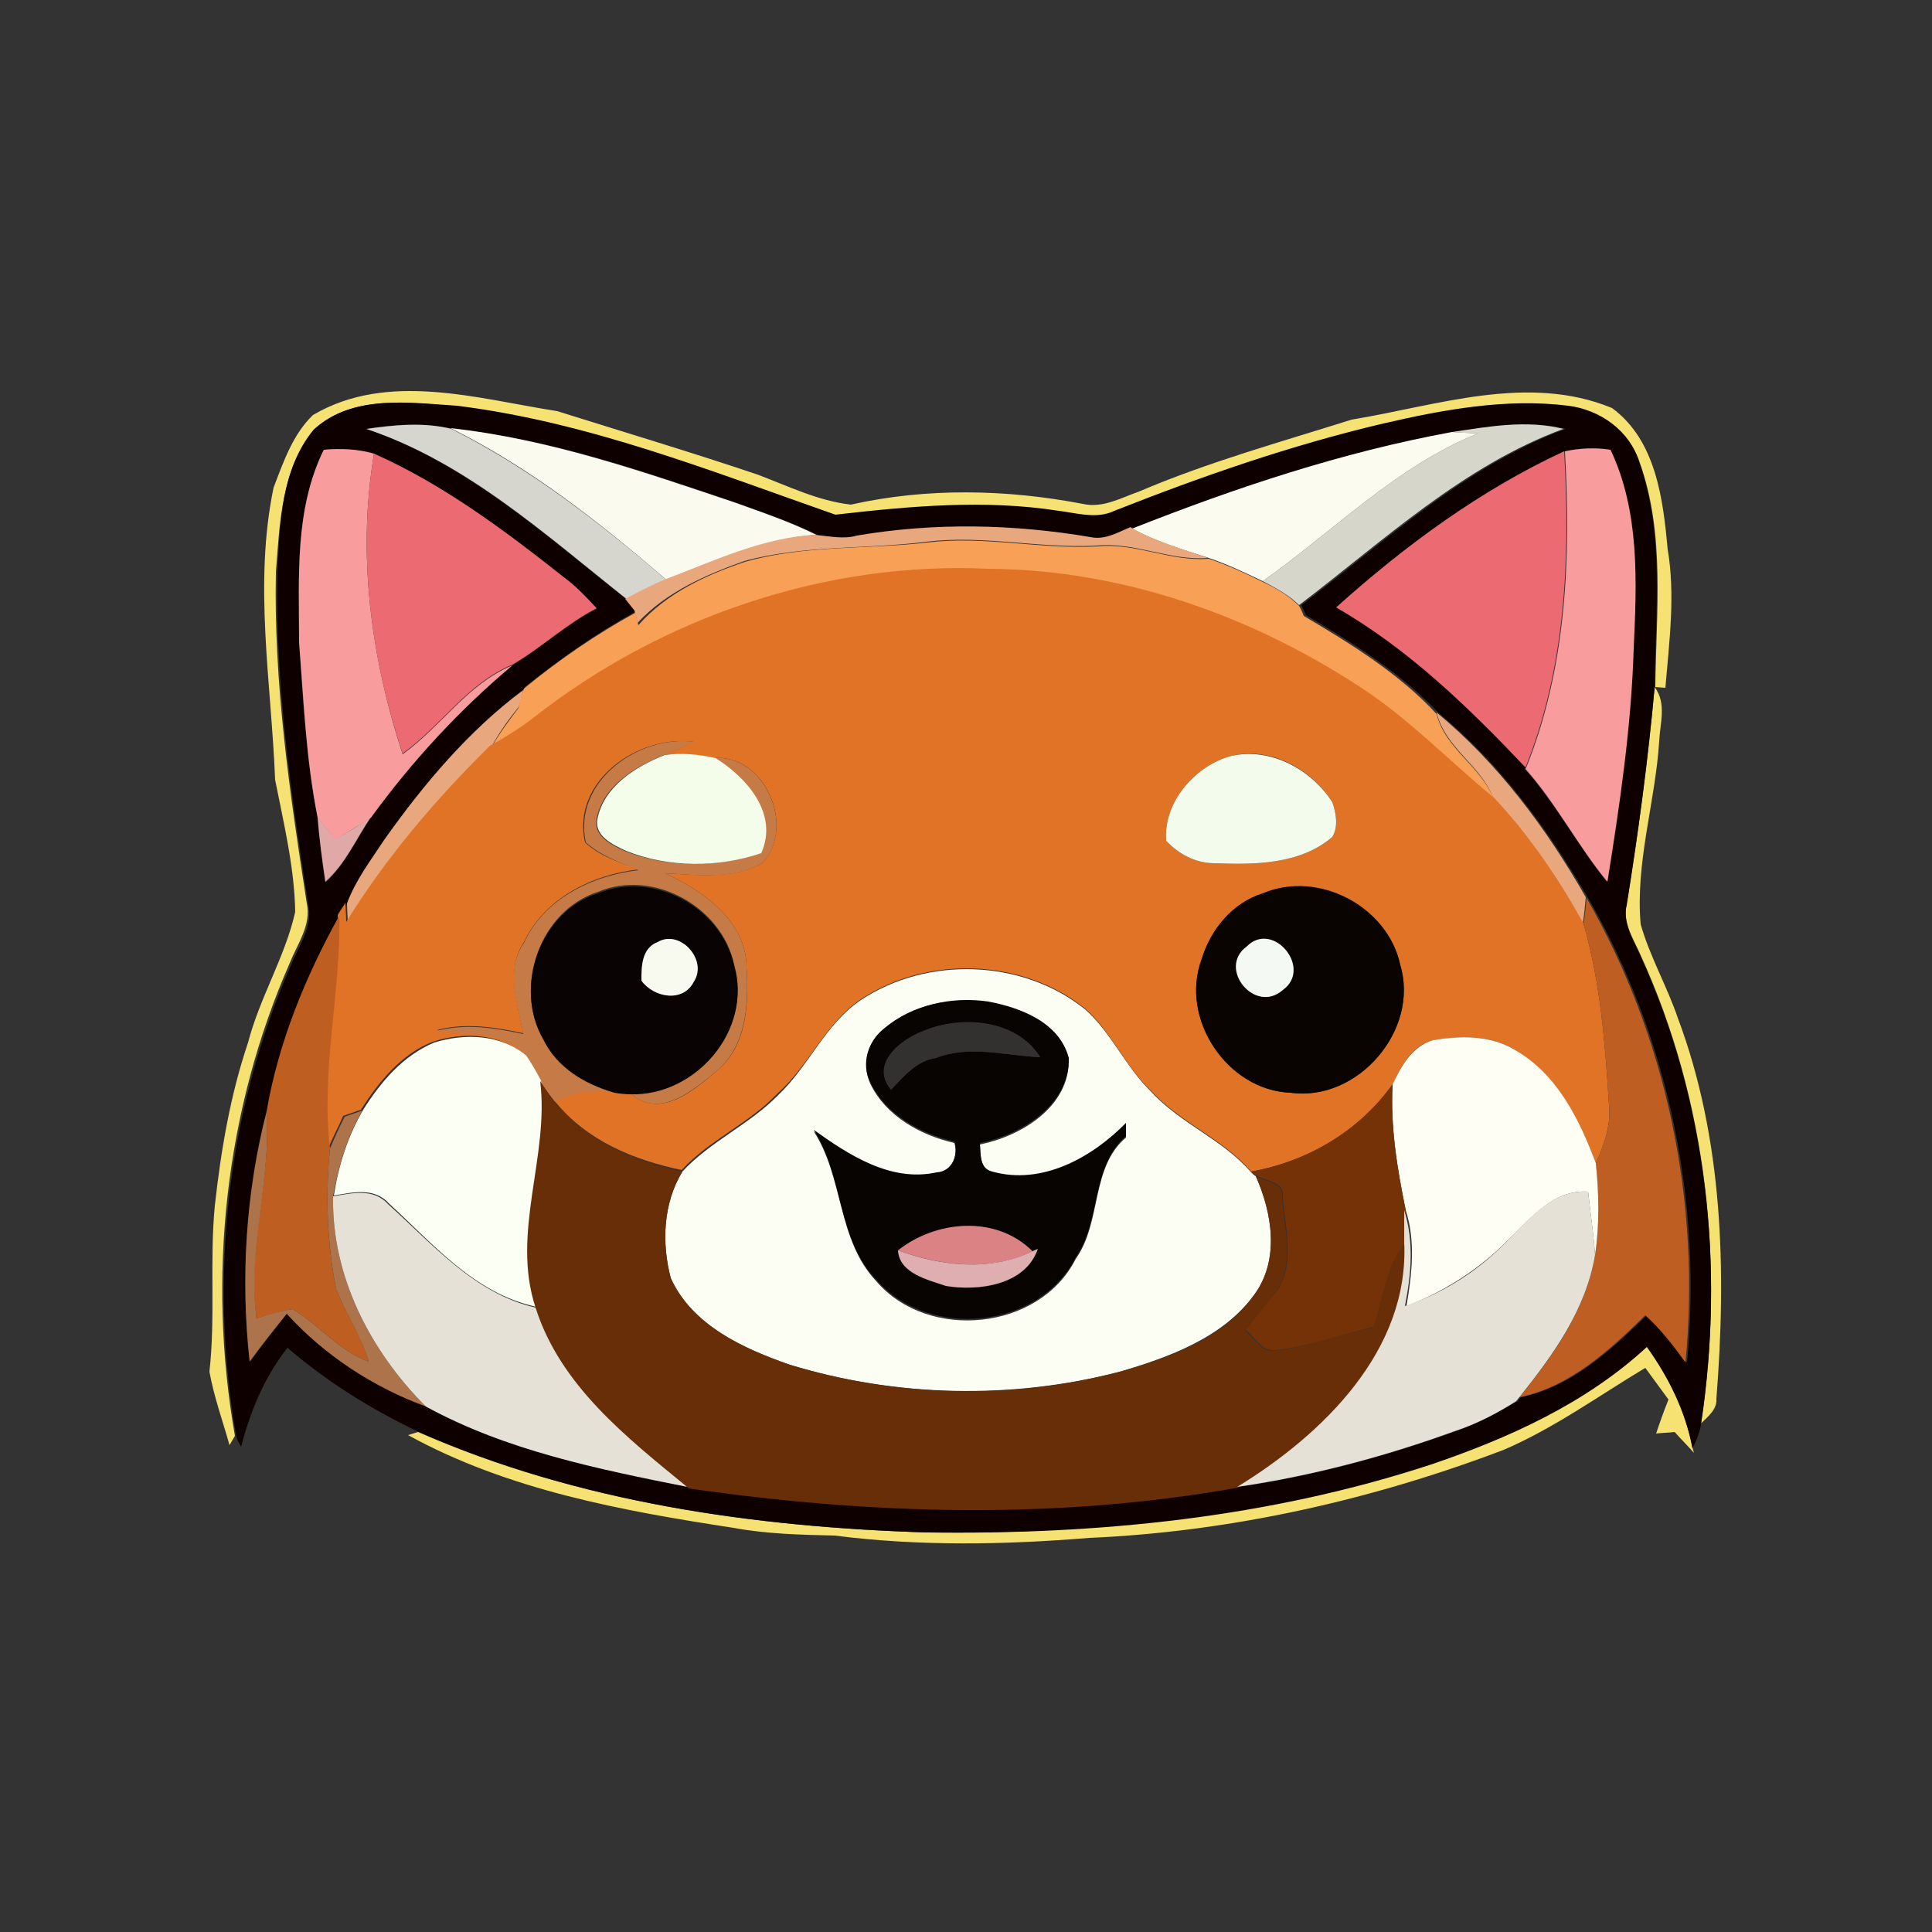 <?xml version="1.0" encoding="utf-8"?>
<!-- Generator: Adobe Illustrator 26.0.3, SVG Export Plug-In . SVG Version: 6.00 Build 0)  -->
<svg version="1.1" id="Layer_1" xmlns="http://www.w3.org/2000/svg" xmlns:xlink="http://www.w3.org/1999/xlink" x="0px" y="0px"
	 viewBox="0 0 250 250" style="enable-background:new 0 0 250 250;" xml:space="preserve">
<rect x="0" y="0" width="250" height="250" fill="#333333" stroke="none"/>
<style type="text/css">
	.st0{fill:#F5E272;}
	.st1{fill:#0F0000;}
	.st2{fill:#D7D6CE;}
	.st3{fill:#D6D7CA;}
	.st4{fill:#FBFAEF;}
	.st5{fill:#FCFBEF;}
	.st6{fill:#F89C9D;}
	.st7{fill:#EC6A72;}
	.st8{fill:#F89C9E;}
	.st9{fill:#EC6A71;}
	.st10{fill:#E9A77D;}
	.st11{fill:#F9A057;}
	.st12{fill:#E17326;}
	.st13{fill:#C67A46;}
	.st14{fill:#F3FCEC;}
	.st15{fill:#F3FDEA;}
	.st16{fill:#E0A8A7;}
	.st17{fill:#090403;}
	.st18{fill:#090401;}
	.st19{fill:#BE5E22;}
	.st20{fill:#BF5E21;}
	.st21{fill:#F8F9EF;}
	.st22{fill:#F5F9F3;}
	.st23{fill:#FCFEF4;}
	.st24{fill:#080402;}
	.st25{fill:#32312F;}
	.st26{fill:#FEFEF4;}
	.st27{fill:#FCFFF4;}
	.st28{fill:#672E08;}
	.st29{fill:#753206;}
	.st30{fill:#AD734A;}
	.st31{fill:#E5E1D6;}
	.st32{fill:#DB8284;}
	.st33{fill:#DFAEB1;}
</style>
<g id="_x23_f5e272ff">
	<path class="st0" d="M40.5,53.7c9.7-5.7,21.3-2.1,31.6-0.5c8.6,2.7,17.3,5.3,25.9,8.2c4,1.5,7.8,3.4,12.1,3.9
		c9.8-2.2,20.1-2,30-0.1c2.6,0.6,5-0.8,7.3-1.6c8.9-3.8,18.3-6.4,27.5-9.3c11-1.8,22.8-6,33.7-1.5c5.7,4.2,6.6,11.8,7.2,18.3
		c1,5.9,0.2,11.9-0.3,17.9l-1.3-0.1c0.1-9.7,1.3-19.7-2-29c-1.3-4-5.1-6.8-9.2-7.3c-8-1-16.1,0.5-23.9,2.3
		c-11.9,2.9-23.4,6.9-34.8,11.3c-2.3,1-4.8,0.3-7.2,0c-9.6-1.5-19.3-0.6-28.9,0.5c-16-5.6-32-12-49-14.1C53,52.1,45.6,51,40.6,55.6
		c-4.2,5.1-4.4,12.1-4.9,18.4c-0.3,14.4,1.8,28.7,4,42.9c0.6,2.8-1.2,5.2-2.2,7.7c-8.4,19.1-10.7,40.7-7.1,61.2l-0.7,1.2
		c-0.9-3.2-2-6.2-2.6-9.5c0.8-7.1,0-14.3,0.7-21.5c0.8-7.2,2-14.3,4.3-21.1c1.5-5.8,4.8-11.1,6.1-16.9c-0.1-5.8-1.5-11.5-2.6-17.1
		c-0.5-12.6-2.8-25.3-0.2-37.8C36.7,59.7,37.9,56.2,40.5,53.7z"/>
	<path class="st0" d="M210.5,116.9c1.5-9.3,2.8-18.6,3.6-28c1.6,2.1,0.7,4.7,0.6,7c-0.5,7.9-3.1,15.7-2.4,23.7
		c1.2,4.2,3.4,8,4.8,12.1c5.9,15.7,6.3,32.8,5,49.3c0.1,1.4-1.1,2.3-2,3.2c3.1-20.4,0.8-41.8-7.8-60.6
		C211.4,121.5,209.9,119.4,210.5,116.9z"/>
	<path class="st0" d="M185.2,189.4c10.1-3.4,20-7.9,27.9-15.2c2.8,3.9,5,8.3,5.9,13.1l0.2,0.7c-0.8-0.9-1.7-1.8-2.5-2.7
		c-0.8,0.1-1.6,0.1-2.4,0.2c0.5-1.5,1-2.9,1.6-4.4c-1-1.4-2-2.7-3-4.1c-6,3.6-11.8,7.8-18.3,10.6c-17.1,6.5-35.3,10.6-53.6,11.4
		c-11,0.9-22.1,1.1-33-0.3c-4.4-0.1-8.8-0.2-13.1-1c-14.4-2.2-29.2-4.9-42.1-12l1.3-0.4c20.7,9.1,43.4,12.3,65.8,13
		C142,198.5,164.2,196.3,185.2,189.4z"/>
</g>
<g id="_x23_0f0000ff">
	<path class="st1" d="M40.6,55.6c5-4.6,12.3-3.5,18.5-3.1c17,2.1,33,8.5,49,14.1c9.6-1.1,19.3-2,28.9-0.5c2.4,0.3,4.9,1.1,7.2,0
		c11.4-4.5,22.9-8.5,34.8-11.3c7.8-1.8,15.9-3.3,23.9-2.3c4.1,0.5,8,3.2,9.2,7.3c3.3,9.3,2.1,19.3,2,29l0,0.3
		c-0.9,9.4-2.1,18.7-3.6,28c-0.6,2.4,0.9,4.6,1.8,6.7c8.6,18.9,10.9,40.2,7.8,60.6c-0.2,1-0.6,2.1-1.1,3c-0.9-4.8-3.1-9.2-5.9-13.1
		c-7.9,7.3-17.9,11.8-27.9,15.2c-21,6.9-43.2,9.1-65.2,8.8c-22.4-0.7-45.1-3.9-65.8-13c-6.1-2.9-11.9-6.5-17-10.9
		c-3,3.8-4.8,8.2-6,12.8c-0.2-0.3-0.5-0.9-0.6-1.2c-3.6-20.5-1.3-42.1,7.1-61.2c1-2.5,2.8-4.9,2.2-7.7c-2.2-14.2-4.3-28.5-4-42.9
		C36.2,67.7,36.4,60.7,40.6,55.6 M47.4,55.5c12.9,4.4,23.2,13.8,33.7,22.1l0,0c0.3,0.4,0.9,1.1,1.2,1.5c-5.1,2.8-9.9,6.2-14.4,9.8
		l-0.1,0.3c-7.1,5.3-12.9,12.2-18,19.4c-1.7,2.7-3.7,5.2-4.8,8.2c-0.2,0.4-0.8,1.2-1,1.6c-4.4,7.8-7.8,16.4-9.4,25.3
		c-2.7,10.5-3.4,21.6-2.2,32.4c1.6-2.1,3.2-4.2,4.8-6.2c4.9,5.4,11.2,9.5,18,12c10.4,5.7,22.3,8.1,33.8,10.4l0.2,0.2
		c23.5,3.4,47.6,4.1,71.1-0.1c9.6-1.4,19-3.9,28.1-7.2c2.8-1,5.4-2.4,8-3.9c0.1-0.1,0.3-0.4,0.4-0.5c6.5-1.3,11.7-6.1,16.3-10.6
		c2,1.8,3.6,3.9,5.2,6.1c2-20.7-2.4-42.1-12.8-60.1c-5.2-8.9-11.4-17.4-19.3-23.9c-4.9-5.2-11.1-9.1-17.2-12.7
		c-0.1-0.3-0.5-1-0.6-1.3c10.9-8.3,21.2-18,34.2-22.8c-4.7-1.2-9.6-0.3-14.4,0.4c-14.2,2.6-28,7.2-41.4,12.5l-0.1-0.1
		c-1.7,0.6-3.4,1.7-5.2,1.3c-10-1.7-20.2-2-30.2-0.2c-1.8,0.4-3.6,0.1-5.3-0.1c-3.4-1.7-7-2.9-10.6-4.2c-12-4.1-24.1-8.3-36.7-9.6
		C54.7,54.6,51,54.9,47.4,55.5 M41.9,58.2c-3.8,7.7-3.2,16.5-3.2,24.8c0.5,7.6,0.9,15.2,2.4,22.7c0.2,2.8,0.6,5.7,1,8.5
		c2.6-2.3,4-5.6,5.9-8.4c5.3-7.2,11.4-13.9,18.3-19.7c3.7-2.3,7-5.3,10.9-7.3c-1.2-1.4-2.6-2.7-4.1-3.9
		c-7.7-6.2-15.7-12.1-24.7-16.1C46.3,58.1,44.1,58,41.9,58.2 M172.9,78.6c9.4,5.4,17.1,12.9,24.5,20.7l-0.1,0.2
		c4,4.5,6.8,9.9,10.6,14.6c1.6-10,3-20,3.4-30.2c0.4-8.6,0.7-17.7-3-25.7c-2-0.4-3.9-0.2-5.9,0.2C191.6,63.4,181.8,70.6,172.9,78.6z
		"/>
</g>
<g id="_x23_d7d6ceff">
	<path class="st2" d="M47.4,55.5c3.6-0.5,7.4-0.9,11,0c10.2,5.1,19.3,12.2,27.9,19.6c-1.7,0.8-3.4,1.6-5.1,2.5
		C70.6,69.2,60.3,59.8,47.4,55.5z"/>
</g>
<g id="_x23_d6d7caff">
	<path class="st3" d="M187.9,55.9c4.7-0.7,9.6-1.6,14.4-0.4c-13,4.8-23.3,14.5-34.2,22.8c-1.3-1.3-3-2.2-4.7-3.1
		c9.2-6.5,17.2-14.8,27.8-19.1C190.1,56,189,56,187.9,55.9z"/>
</g>
<g id="_x23_fbfaefff">
	<path class="st4" d="M58.3,55.4C71,56.8,83.1,61,95,65c3.6,1.3,7.2,2.5,10.6,4.2c-6.8,0.5-13.1,3.4-19.4,5.8
		C77.6,67.6,68.6,60.5,58.3,55.4z"/>
</g>
<g id="_x23_fcfbefff">
	<path class="st5" d="M146.5,68.4c13.4-5.3,27.2-9.9,41.4-12.5c1.1,0.1,2.2,0.1,3.3,0.2c-10.6,4.3-18.6,12.6-27.8,19.1
		c-2.3-1.1-4.6-2.2-7-3C153,71.1,149.6,70.1,146.5,68.4z"/>
</g>
<g id="_x23_f89c9dff">
	<path class="st6" d="M41.9,58.2c2.2-0.2,4.4-0.1,6.5,0.5c-2.2,13-0.4,26.4,3.7,38.9c5-3.6,8.4-9.1,14.2-11.5
		c-6.9,5.8-13,12.4-18.3,19.7c-1.5,1-3.1,1.9-4.6,2.9c-0.8-1-1.5-1.9-2.3-2.9c-1.5-7.5-1.8-15.1-2.4-22.7
		C38.7,74.7,38.1,65.9,41.9,58.2z"/>
</g>
<g id="_x23_ec6a72ff">
	<path class="st7" d="M172.9,78.6c8.9-8,18.7-15.2,29.5-20.2c0.8,13.8,0.2,28-5,40.9C190.1,91.6,182.3,84,172.9,78.6z"/>
</g>
<g id="_x23_f89c9eff">
	<path class="st8" d="M202.5,58.4c1.9-0.4,3.9-0.5,5.9-0.2c3.8,8,3.4,17.1,3,25.7c-0.3,10.1-1.8,20.2-3.4,30.2
		c-3.8-4.6-6.6-10.1-10.6-14.6l0.1-0.2C202.7,86.4,203.3,72.2,202.5,58.4z"/>
</g>
<g id="_x23_ec6a71ff">
	<path class="st9" d="M48.4,58.7c9,4,17,10,24.7,16.1c1.5,1.1,2.8,2.5,4.1,3.9c-3.9,2-7.1,5.1-10.9,7.3c-5.8,2.4-9.2,7.9-14.2,11.5
		C48,85.2,46.2,71.7,48.4,58.7z"/>
</g>
<g id="_x23_e9a77dff">
	<path class="st10" d="M110.9,69.3c10-1.7,20.2-1.5,30.2,0.2c1.9,0.4,3.5-0.6,5.2-1.3l0.1,0.1c3.1,1.8,6.6,2.7,9.9,3.9
		c-4.9,0.4-9.5-2.1-14.4-1.6c-7.4,0.4-14.7-1.4-22-0.5c-7.8,1-15.9,0.4-23.6,2.5c-5,1.8-10.1,4-13.8,8c-0.1-0.4-0.3-1.2-0.4-1.6
		c-0.3-0.4-0.9-1.1-1.2-1.5l0,0c1.7-0.9,3.4-1.8,5.1-2.5c6.3-2.4,12.6-5.4,19.4-5.8C107.4,69.4,109.2,69.8,110.9,69.3z"/>
	<path class="st10" d="M49.7,108.7c5.1-7.2,10.9-14.1,18-19.4c-0.1,0.5-0.4,1.7-0.6,2.2c-1.3,1.6-2.5,3.3-3.5,5.1
		c-7,6.9-13.4,14.4-18.6,22.8c0-0.6-0.1-1.9-0.1-2.5C46,113.9,48,111.3,49.7,108.7z"/>
	<path class="st10" d="M185.9,92.2c8,6.6,14.2,15,19.3,23.9c-0.1,1.1-0.2,2.3-0.4,3.4c-3.3-5.8-7-11.5-11.6-16.3
		C191.6,99,187,96.8,185.9,92.2z"/>
</g>
<g id="_x23_f9a057ff">
	<path class="st11" d="M96.4,72.7c7.7-2.2,15.8-1.6,23.6-2.5c7.3-0.9,14.6,0.9,22,0.5c4.9-0.5,9.5,2,14.4,1.6c2.4,0.8,4.8,1.9,7,3
		c1.7,0.8,3.3,1.7,4.7,3.1c0.2,0.3,0.5,1,0.6,1.3c6.1,3.6,12.4,7.5,17.2,12.7c1.1,4.5,5.7,6.7,7.4,11c-5.4-4.4-10.3-9.5-16.1-13.5
		c-14.5-9.8-31.7-16-49.3-16.1c-21.1-1-42.3,6.3-58.9,19.3c-1.7,1.3-3.6,2.4-5.4,3.6c1-1.8,2.3-3.5,3.5-5.1c0.1-0.6,0.4-1.7,0.6-2.2
		l0.1-0.3c4.5-3.7,9.3-7,14.4-9.8c0.1,0.4,0.3,1.2,0.4,1.6C86.3,76.7,91.4,74.4,96.4,72.7z"/>
</g>
<g id="_x23_e17326ff">
	<path class="st12" d="M69,92.9c16.5-13,37.8-20.3,58.9-19.3c17.6,0.1,34.8,6.3,49.3,16.1c5.8,4,10.7,9.1,16.1,13.5
		c4.6,4.9,8.4,10.5,11.6,16.3c2.2,7.6,2.8,15.5,3.3,23.4c0.3,2.6-0.6,5.2-1.7,7.6c-2.1-5.6-5.1-11.5-10.4-14.6
		c-3.1-2-7.1-1.9-10.7-1.3c-2.7,0.7-4.1,3.4-5.2,5.7c-4.3,6.1-11,10-18.3,11.3c-3.7-4.3-9.2-6.3-13-10.5c-3.3-3.1-5.1-7.6-8.5-10.6
		c-8.1-6.5-20.4-6.9-29-1.2c-4.6,3.1-6.7,8.6-10.8,12.2c-3.7,3.9-8.8,6-12.4,9.9c-6.2-1.3-12.3-3.8-16.4-8.9c2.3-1.4,5-1.5,7.7-1.3
		c0.5,0,1.5,0.1,2,0.2c3.8,3.5,8.2-0.2,11.2-2.8c4-3.2,4.2-8.8,3.9-13.4c0-6-5.6-9.9-10.5-12.2c4.1,0.2,8.8,0.8,12.5-1.3
		c4.5-4.7,0.3-14.2-6.2-13.6c-2.1-0.5-4.4-0.6-6.6-0.4c1.3-0.6,2.7-1.1,4-1.7c-7.2-1-15.9,5.1-14.1,13c1.9,1.8,4.5,2.6,6.9,3.5
		c-6,0.7-12.1,3.7-14.8,9.4c-2.4,3.6-0.8,7.9-0.1,11.8c-3.7-0.8-7.5-1.4-11.2-0.4c3.9,0.6,8.6-0.2,11.4,3.2c-3.3-2.8-7.9-3-11.9-1.7
		c-4.1,1.6-7,5.2-9.3,8.8c-0.6,0.2-1.7,0.6-2.3,0.8c-0.6,1.4-1.3,2.7-1.9,4.1c-1.2-10.1,1.4-20,1.2-30.1c0.2-0.4,0.8-1.2,1-1.6
		c0,0.6,0.1,1.9,0.1,2.5c5.2-8.4,11.6-15.9,18.6-22.8C65.4,95.4,67.3,94.2,69,92.9 M159.4,97.8c-4.7,1.2-8.9,6-8.5,11
		c1.6,1.7,3.8,2.9,6.2,2.9c5.2,0.2,11.1,0.2,15.3-3.4c0.8-1.3,0.5-3.1,0-4.5C169.7,99.5,164.4,96.6,159.4,97.8 M163.4,115.6
		c-3.9,1.3-6.8,4.7-7.9,8.5c-2.9,7.7,3.3,17,11.5,17.3c8.7,1.2,16.7-8.1,14.2-16.5C179.6,117.3,170.6,112.5,163.4,115.6z"/>
</g>
<g id="_x23_c67a46ff">
	<path class="st13" d="M75.8,109c-1.7-7.9,6.9-14,14.1-13c-1.3,0.6-2.7,1.1-4,1.7c-3.7,1.5-7.9,4-8.7,8.3c-0.4,2.2,1.9,3.3,3.6,4.1
		c5.5,2.2,11.9,2.2,17.5,0.3c2.4-5.1-1.8-9.7-5.9-12.3c6.5-0.6,10.7,9,6.2,13.6c-3.8,2.2-8.4,1.5-12.5,1.3
		c4.9,2.3,10.5,6.2,10.5,12.2c0.3,4.7,0,10.2-3.9,13.4c-3.1,2.6-7.5,6.3-11.2,2.8c8.5,0.3,15.9-8.3,13.5-16.6
		c-1.6-7.5-10.5-12.4-17.6-9.4c-7.5,2.4-11,12.2-7.1,19c1.8,3.6,5.5,5.7,9.2,6.9c-2.6-0.2-5.3-0.1-7.7,1.3c-0.7-0.9-1.4-1.9-2-2.8
		c-0.6-1.1-1.2-2.2-1.9-3.2c-2.8-3.4-7.5-2.6-11.4-3.2c3.7-1,7.5-0.4,11.2,0.4c-0.7-3.9-2.4-8.2,0.1-11.8c2.6-5.7,8.8-8.7,14.8-9.4
		C80.3,111.6,77.8,110.8,75.8,109z"/>
</g>
<g id="_x23_f3fcecff">
	<path class="st14" d="M159.4,97.8c5.1-1.1,10.3,1.8,13,6c0.5,1.4,0.8,3.2,0,4.5c-4.2,3.6-10.1,3.6-15.3,3.4c-2.4,0-4.6-1.2-6.2-2.9
		C150.5,103.8,154.7,99,159.4,97.8z"/>
</g>
<g id="_x23_f3fdeaff">
	<path class="st15" d="M77.3,106c0.8-4.2,4.9-6.8,8.7-8.3c2.2-0.3,4.4-0.1,6.6,0.4c4,2.5,8.2,7.2,5.9,12.3c-5.6,1.9-12,1.9-17.5-0.3
		C79.3,109.3,76.9,108.2,77.3,106z"/>
</g>
<g id="_x23_e0a8a7ff">
	<path class="st16" d="M41.1,105.7c0.7,1,1.5,1.9,2.3,2.9c1.6-0.9,3.1-1.8,4.6-2.9c-1.9,2.8-3.3,6.1-5.9,8.4
		C41.7,111.4,41.3,108.5,41.1,105.7z"/>
</g>
<g id="_x23_090403ff">
	<path class="st17" d="M77.4,115.6c7.2-3,16,1.9,17.6,9.4c2.4,8.3-5,16.9-13.5,16.6c-0.5,0-1.5-0.1-2-0.2c-3.8-1.1-7.4-3.2-9.2-6.9
		C66.4,127.8,69.9,117.9,77.4,115.6 M83,126.9c1.6,2.2,5.4,2.9,6.8,0.1c1.8-2.8-1.8-6.8-4.7-5.1C83,122.7,83,125.1,83,126.9z"/>
</g>
<g id="_x23_090401ff">
	<path class="st18" d="M163.4,115.6c7.2-3,16.2,1.7,17.8,9.3c2.5,8.4-5.5,17.7-14.2,16.5c-8.2-0.3-14.4-9.6-11.5-17.3
		C156.7,120.2,159.5,116.8,163.4,115.6 M161.3,122.5c-3.8,2.8,1.1,8.7,4.7,5.6C169.9,125.3,164.7,119,161.3,122.5z"/>
</g>
<g id="_x23_be5e22ff">
	<path class="st19" d="M205.3,116.2c10.4,18.1,14.8,39.4,12.8,60.1c-1.6-2.2-3.2-4.3-5.2-6.1c-4.6,4.5-9.8,9.3-16.3,10.6
		c4.4-5.4,8.6-11.3,9.8-18.4c0.6-3.9,0.5-7.9,0.1-11.9c1.1-2.4,2-4.9,1.7-7.6c-0.5-7.9-1.1-15.8-3.3-23.4
		C205.1,118.4,205.2,117.3,205.3,116.2z"/>
</g>
<g id="_x23_bf5e21ff">
	<path class="st20" d="M34.5,143.8c1.5-8.8,5-17.4,9.4-25.3c0.2,10.1-2.4,20-1.2,30.1c-0.6,6.1-0.4,12.3,0.8,18.2
		c1.2,3.2,3.3,6,4.2,9.4c-3.8-1.4-6.4-4.7-9.8-6.8c-1.6,0.2-3.2,0.8-4.7,1.2C31.9,161.6,35.1,152.8,34.5,143.8z"/>
</g>
<g id="_x23_f8f9efff">
	<path class="st21" d="M83,126.9c0-1.8,0-4.2,2.1-5c2.9-1.7,6.5,2.3,4.7,5.1C88.4,129.8,84.6,129.1,83,126.9z"/>
</g>
<g id="_x23_f5f9f3ff">
	<path class="st22" d="M161.3,122.5c3.4-3.5,8.6,2.8,4.7,5.6C162.4,131.3,157.5,125.3,161.3,122.5z"/>
</g>
<g id="_x23_fcfef4ff">
	<path class="st23" d="M111.4,129.4c8.6-5.7,20.9-5.3,29,1.2c3.4,3,5.2,7.4,8.5,10.6c3.8,4.2,9.3,6.2,13,10.5
		c0.1,0.1,0.4,0.4,0.6,0.5c2.1,4.7,3.1,10.7-0.1,15.2c-4.1,5.7-11.1,8.2-17.5,10.1c-13.9,3.6-28.9,3.3-42.7-0.9
		c-6-2.1-12.6-5-15.4-11.2c-1.2-4.5-1-9.7,1.5-13.8c3.6-3.9,8.7-6.1,12.4-9.9C104.7,137.9,106.8,132.5,111.4,129.4 M114.4,133.1
		c-2.1,1.7-2.9,4.6-1.8,7.1c2,4.2,6.5,6.7,10.9,7.7c0.5,1.7-0.4,3.9-2.3,4c-5.9,1.3-11.4-2.1-15.9-5.5c3.9,6,3,14,8.1,19.4
		c6.7,7.8,21.1,6.4,25.8-2.9c3.4-4.8,1.9-11.8,6.5-15.7c0-0.4,0-1.3,0-1.7c-4.4,4.5-10.8,8.1-17.3,6.3c-1.6-0.5-1.5-2.4-1.6-3.7
		c5.4-1.1,11.6-4.9,11.5-11c-1.3-4.6-6.2-6.5-10.4-7.3C123.2,128.9,118,130,114.4,133.1z"/>
</g>
<g id="_x23_080402ff">
	<path class="st24" d="M114.4,133.1c3.7-3.1,8.8-4.2,13.5-3.5c4.2,0.8,9.2,2.7,10.4,7.3c0.1,6.1-6.1,9.9-11.5,11
		c0.1,1.4-0.1,3.3,1.6,3.7c6.4,1.8,12.9-1.8,17.3-6.3c0,0.4,0,1.3,0,1.7c-4.6,4-3.2,11-6.5,15.7c-4.7,9.3-19,10.7-25.8,2.9
		c-5.1-5.3-4.2-13.4-8.1-19.4c4.6,3.3,10,6.8,15.9,5.5c2-0.1,2.9-2.3,2.3-4c-4.4-1-8.9-3.5-10.9-7.7
		C111.4,137.7,112.3,134.7,114.4,133.1 M119.5,133.4c-3,1.1-6.9,4.3-4.2,7.6c1.7-1.7,3.3-3.8,5.8-4.1c4.4-1.7,9-0.3,13.5-0.1
		C131.5,131.9,124.4,131.4,119.5,133.4 M116.2,161.8c0.1,3,3.9,3.8,6.2,4.6c4.2,0.7,10.3-0.1,11.8-4.7l-0.7,0.3
		C128.9,157.2,121.2,157.9,116.2,161.8z"/>
</g>
<g id="_x23_32312fff">
	<path class="st25" d="M119.5,133.4c4.9-2.1,12.1-1.5,15.1,3.4c-4.5-0.2-9.1-1.6-13.5,0.1c-2.5,0.4-4.2,2.4-5.8,4.1
		C112.5,137.7,116.5,134.5,119.5,133.4z"/>
</g>
<g id="_x23_fefef4ff">
	<path class="st26" d="M185.4,134.6c3.5-0.6,7.5-0.7,10.7,1.3c5.4,3.1,8.3,9,10.4,14.6c0.4,3.9,0.5,7.9-0.1,11.9
		c-0.2-2.7-0.6-5.4-0.9-8.2c-4.4-0.3-7.3,3.3-10.2,6.1c-3.7,3.8-8.3,6.8-13.3,8.7c0.7-4.1,1.2-8.4-0.1-12.4
		c-1.1-5.3-2-10.8-1.7-16.3C181.3,138,182.7,135.4,185.4,134.6z"/>
</g>
<g id="_x23_fcfff4ff">
	<path class="st27" d="M56.2,134.9c3.9-1.2,8.6-1.1,11.9,1.7c0.7,1,1.3,2.1,1.9,3.2c1.2,9.8-3.8,19.6-0.6,29.3
		c-8-1.7-13.4-8.2-19.1-13.4c-1.9-2.1-4.7-1.4-7.1-1c0.6-3.9,1.8-7.7,3.8-11.1C49.2,140.1,52.1,136.6,56.2,134.9z"/>
</g>
<g id="_x23_672e08ff">
	<path class="st28" d="M69.9,139.9c0.6,1,1.3,1.9,2,2.8c4.1,5,10.2,7.6,16.4,8.9c-2.5,4.1-2.7,9.2-1.5,13.8
		c2.8,6.1,9.4,9.1,15.4,11.2c13.8,4.2,28.7,4.6,42.7,0.9c6.5-1.8,13.5-4.3,17.5-10.1c3.2-4.5,2.2-10.5,0.1-15.2
		c1.3,0.8,3.6,0.7,3.4,2.8c0.3,4.2,1.8,9.1-1.2,12.7c-1.1,1.6-2.3,3-3.6,4.5c1.2,0.9,2.2,2.9,3.9,2.6c4.3-0.6,8.4-2.1,12.6-3
		c1.3-3.7,1.6-7.9,4.2-11c0.6,14-10.6,24.9-21.6,31.7c-23.5,4.2-47.6,3.5-71.1,0.1l-0.2-0.2c-7.9-6.4-16.5-13.1-19.6-23.2
		C66.1,159.5,71.1,149.7,69.9,139.9z"/>
</g>
<g id="_x23_753206ff">
	<path class="st29" d="M161.9,151.6c7.3-1.3,14-5.3,18.3-11.3c-0.3,5.5,0.6,10.9,1.7,16.3c0,1.4,0,2.8,0,4.1
		c-2.6,3.1-2.9,7.3-4.2,11c-4.2,1-8.3,2.5-12.6,3c-1.8,0.3-2.7-1.7-3.9-2.6c1.2-1.5,2.4-3,3.6-4.5c3-3.5,1.5-8.5,1.2-12.7
		c0.2-2.1-2.1-2-3.4-2.8C162.3,152,162.1,151.8,161.9,151.6z"/>
</g>
<g id="_x23_ad734aff">
	<path class="st30" d="M32.3,176.2c-1.2-10.8-0.5-21.9,2.2-32.4c0.6,9-2.5,17.8-1.3,26.8c1.6-0.5,3.1-1,4.7-1.2
		c3.4,2.1,6,5.4,9.8,6.8c-0.9-3.3-3-6.2-4.2-9.4c-1.2-6-1.4-12.2-0.8-18.2c0.6-1.4,1.2-2.7,1.9-4.1c0.6-0.2,1.7-0.6,2.3-0.8
		c-2,3.4-3.1,7.2-3.8,11.1c-0.2,10.3,4.8,20,12,27.2c-6.8-2.5-13.1-6.6-18-12C35.5,172,33.8,174.1,32.3,176.2z"/>
</g>
<g id="_x23_e5e1d6ff">
	<path class="st31" d="M43.1,154.8c2.4-0.4,5.2-1.1,7.1,1c5.8,5.2,11.2,11.6,19.1,13.4c3.2,10.1,11.8,16.8,19.6,23.2
		c-11.5-2.3-23.4-4.7-33.8-10.4C47.9,174.8,42.9,165.1,43.1,154.8z"/>
	<path class="st31" d="M195.3,160.3c2.8-2.8,5.8-6.4,10.2-6.1c0.3,2.7,0.7,5.4,0.9,8.2c-1.2,7.1-5.4,12.9-9.8,18.4
		c-0.1,0.1-0.3,0.4-0.4,0.5c-2.5,1.6-5.2,3-8,3.9c-9.1,3.3-18.5,5.8-28.1,7.2c11.1-6.8,22.3-17.7,21.6-31.7c0-1.4,0-2.8,0-4.1
		c1.3,4.1,0.9,8.3,0.1,12.4C187.1,167.2,191.6,164.2,195.3,160.3z"/>
</g>
<g id="_x23_db8284ff">
	<path class="st32" d="M116.2,161.8c4.9-3.9,12.7-4.6,17.4,0.1C128.2,164.6,121.8,163.8,116.2,161.8z"/>
</g>
<g id="_x23_dfaeb1ff">
	<path class="st33" d="M122.4,166.4c-2.3-0.8-6-1.6-6.2-4.6c5.5,2,11.9,2.8,17.4,0.1l0.7-0.3C132.7,166.3,126.6,167.1,122.4,166.4z"
		/>
</g>
</svg>
